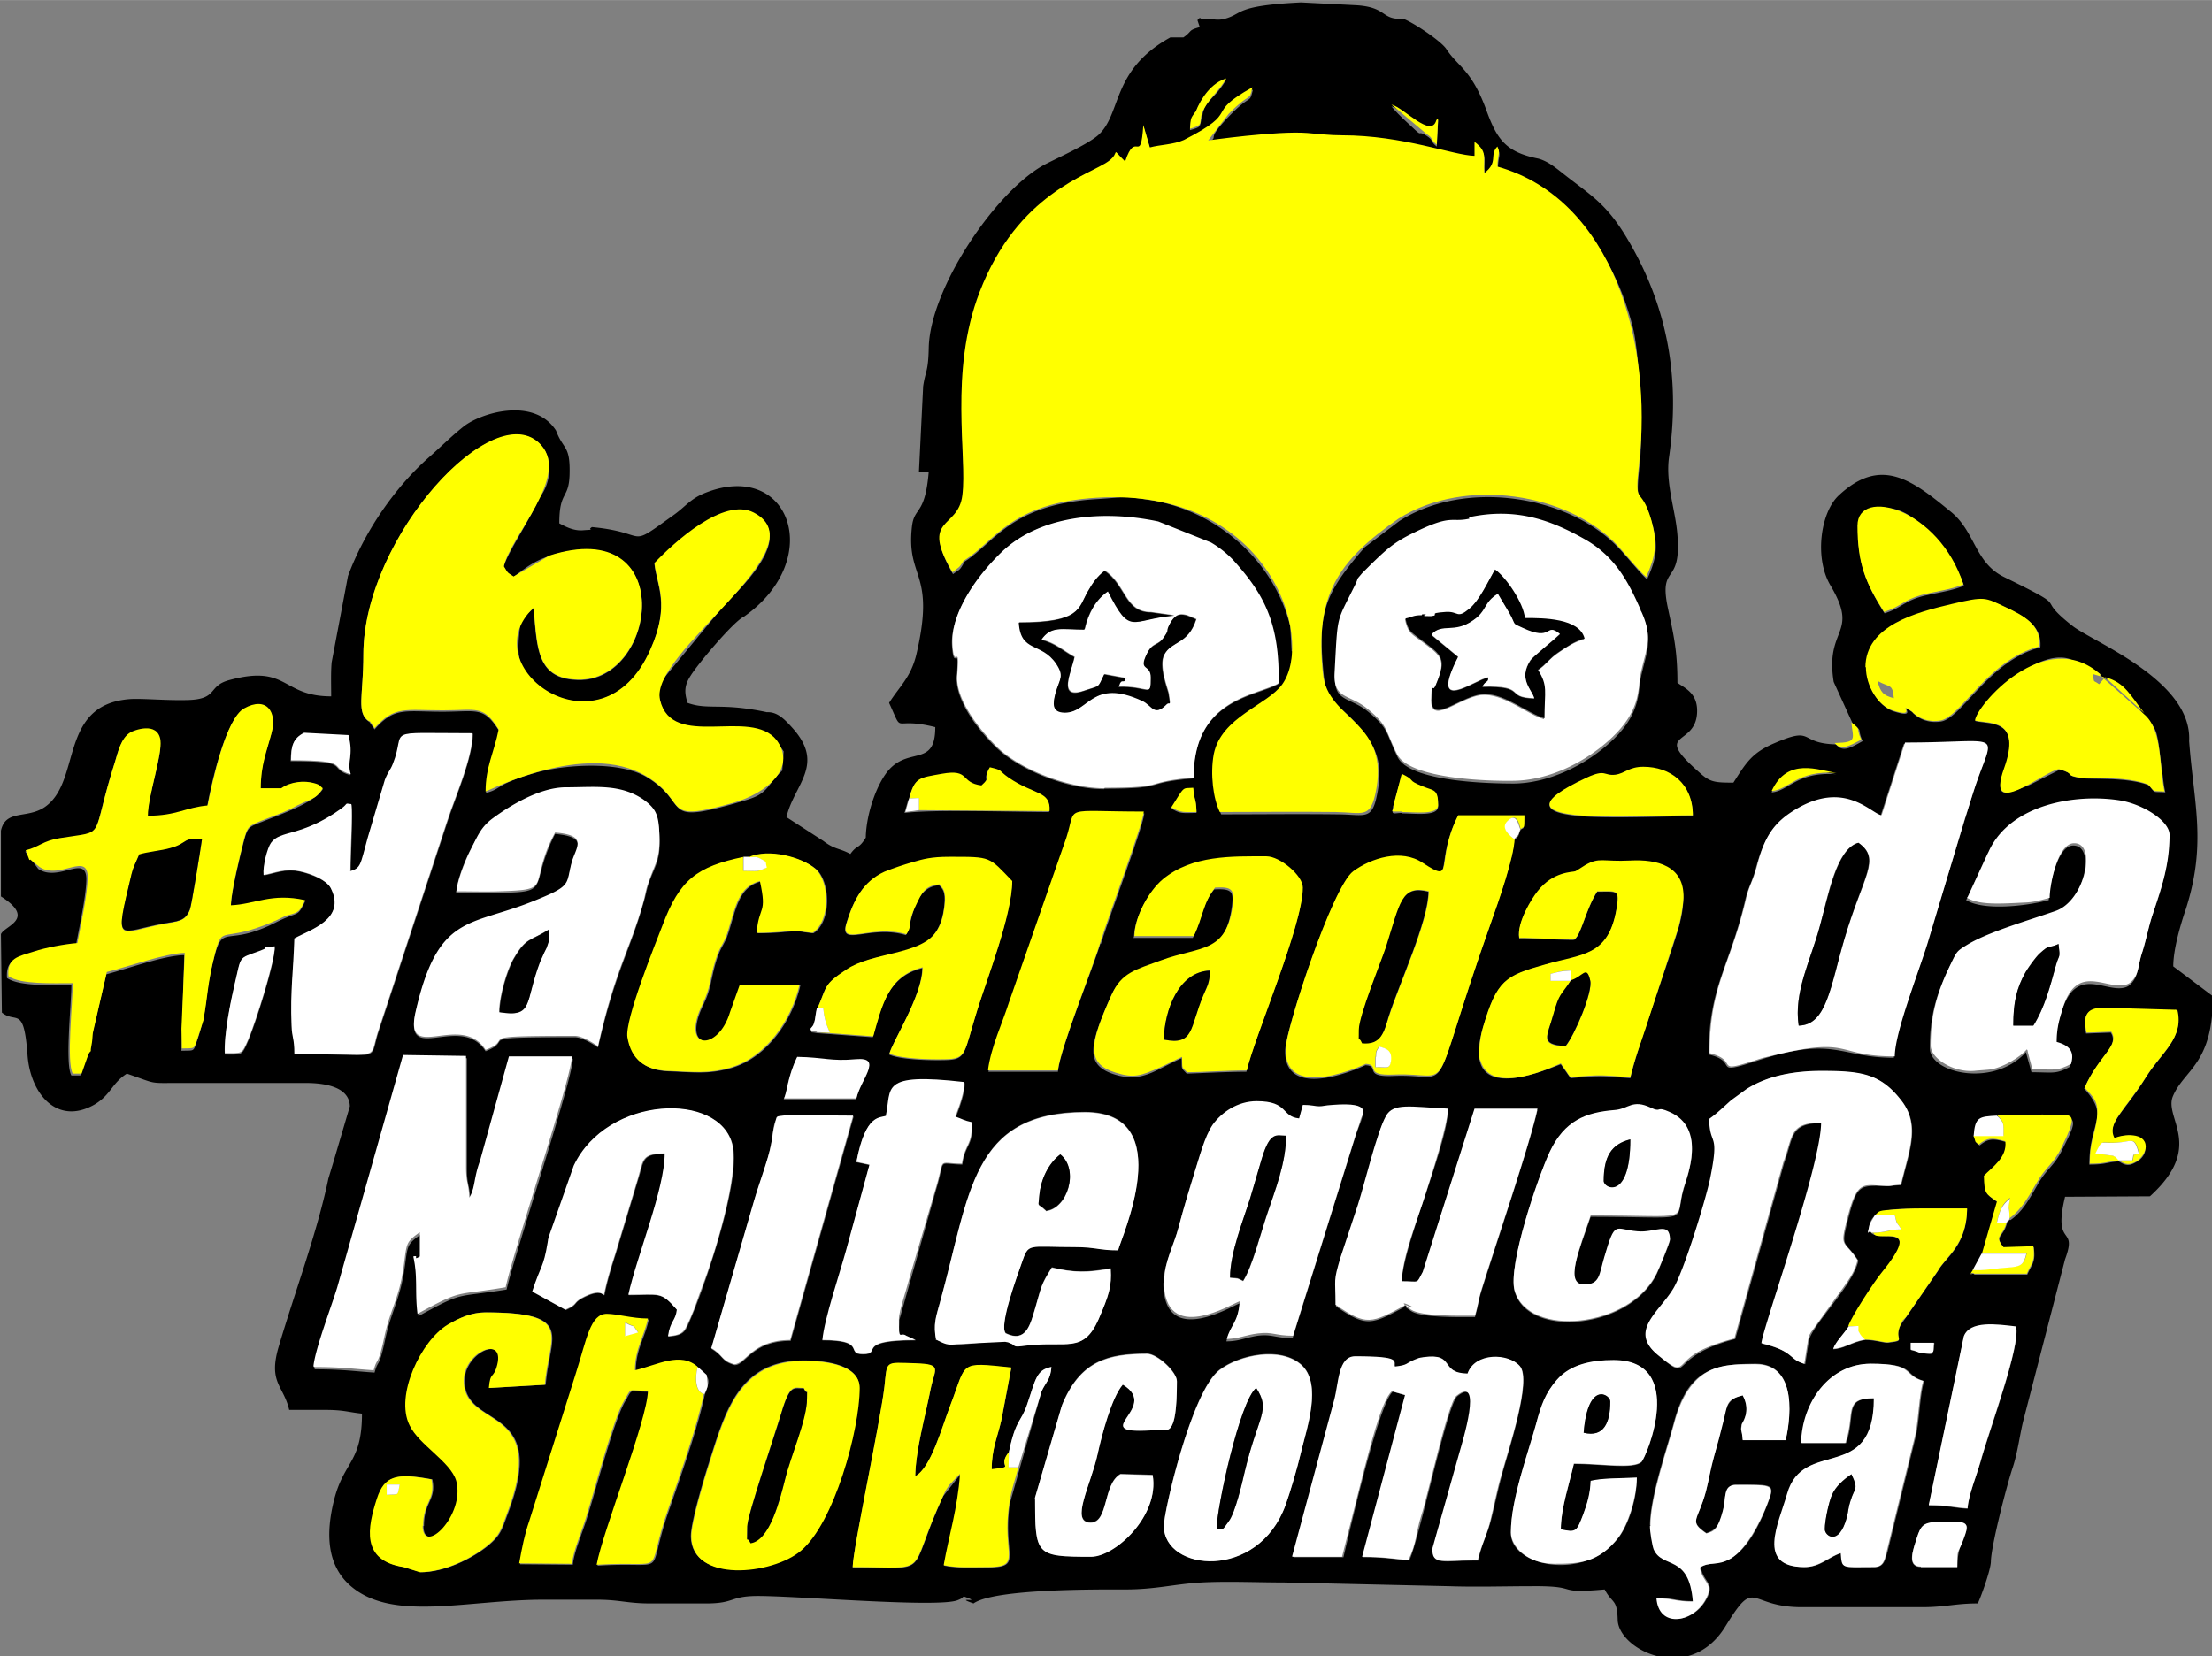 <svg xmlns="http://www.w3.org/2000/svg" xml:space="preserve" width="95.717" height="71.683" style="shape-rendering:geometricPrecision;text-rendering:geometricPrecision;image-rendering:optimizeQuality;fill-rule:evenodd;clip-rule:evenodd" viewBox="0 0 47.42 35.51"><rect x="0" y="0" width="47.42" height="35.51" fill="#808080" stroke="none"/><defs><style>.fil0{fill:#000}.fil2{fill:#ff0}.fil1{fill:#fff}</style></defs><g id="Camada_x0020_1"><g id="_2483308616272"><path class="fil0" d="M41.18 33.6c-.32 0-.16-.39-.09-.61.09-.28.14-.35.52-.35 1 0 .35.11.35.96h-.78zm-8.79-.74c0-.71.37-1.7.54-2.32.26-.97.65-1.37 1.66-1.37 1.58 0 .69 2.09.6 2.18-.17.16-.86.04-1.45.04-.09.4-.28.96-.28 1.41.32.07.33.06.48-.32.09-.24.16-.46.16-.72.25-.06.6-.06.99-.07 0 .47-.19 1.03-.4 1.29-.73.94-2.3.6-2.3-.1zm-17.58.07c0-.32.31-1.33.41-1.64.32-1.01.62-2.09 1.93-2.12.41-.01 1.27.04 1.27.58 0 .9-.55 2.9-1.26 3.49-.62.51-2.35.7-2.35-.31zm10.14-.22c0-.3.59-2.88 1.19-3.34.43-.33 1.32-.51 1.76-.11.45.41.12 1.35-.01 1.87-.08.35-.22.82-.33 1.13-.59 1.64-2.61 1.43-2.61.45zm10.42 0c0-.62.36-1.64.51-2.2.29-1.11.82-1.27 1.76-1.27 1.05 0 .64 1.63.64 1.63h-.92c-.02-.26-.06-.17-.02-.34 0-.02.21-.27.02-.62-.44.11-.35.38-.61 1.29-.09.29-.11.5-.18.77-.17.64-.38.63.01.9.57-.16.21-1.04.64-1.04.84 0 .84-.02.66.45-.59 1.5-1.12 1.13-1.42 1.32.06.35.33.33.11.71-.28.49-.99.59-1.04-.05.36 0 .39.07.78.07-.1-1.25-.92-.46-.92-1.63zm3.26-1.77c.01-.88.6-1.7 1.49-1.7.98 0 .67.24 1.13.37-.09.29-.1.8-.17 1.15l-.62 2.53c-.05.14-.06.31-.27.31-.71 0-.68.06-.71-.3-.26.07-.44.3-.78.3-1.05 0-.55-.93-.37-1.57.34-1.21 1.86-.21 1.86-2.05-.67 0-.4.32-.61.96h-.94zm-15.87-.8c.39-.97.99-1.12 1.83-1.12.22 0 .64.39.64.59 0 1.28-.22 1.03-.42 1.04-1.64.14.11-.46-.74-.97-.24.27-.45 1.08-.54 1.49-.14.65-.6 1.47-.15 1.47.39 0 .26-.82.64-1.04l.69.02c.15.87-.8 1.75-1.32 1.75-1.19 0-1.2-.03-1.2-1.26l.58-1.99zm-1.13.99c.15-.71.26-.63.39-1.02.18-.52.19-.74.52-.8-.02.27-.12.32-.21.52l-.68 2.4c-.17 1.13.33 1.39-.52 1.38-.29 0-.61.02-.89-.04.12-.63.31-1.22.35-1.96l-.37.47c-.81 1.76-.19 1.53-1.94 1.53 0-.37.59-3.11.68-3.87.07-.57 0-.52.67-.5.58.02.41.11.32.55-.12.6-.32 1.31-.33 1.87.33-.18.56-1.02.76-1.54.35-.91.16-.91 1.3-.79l-.21 1.11c-.09.38-.21.62-.21 1.07.55-.06.09-.03.37-.37zm6.98-1.1c.1-.36.08-.94.45-.94 1.03 0 .81.12.85.22.36-.03.3-.15.61-.2.7-.11.33.33.95.35.16-.46.88-.44 1.12-.16.25.3-.25 1.8-.39 2.32-.09.33-.15.63-.23.95-.09.35-.21.54-.28.89-1.33 0-1.11.38-.38-2.32.05-.18.52-1.68-.07-1.2-.22.18-.82 3.1-1.03 3.52-.34-.03-.54-.07-.99-.07l.92-3.47-.28-.08c-.3.23-.93 3.01-1.06 3.55h-1.06l.9-3.35zm12.36-1.08v-.15h.5c-.05.3.01.27-.5.15zM9.08 32.72c0 .66.92-.22.72-.96-.11-.42-.79-.78-1-1.19-.37-.76.43-2.43 1.62-2.43 1.93 0 1.36.51 1.28 1.55l-1.2.07c.03-.37.1-.18.18-.5.17-.68-.83-.22-.71.47.15.9 1.79.44.92 2.72-.13.35-.15.46-.41.68-.34.28-.93.58-1.46.58l-.35-.11c-.92-.14-.77-.85-.57-1.47.16-.49.41-.55 1.17-.41.09.45-.18.47-.18 1zm33.37-1.35c-.08.28-.25.69-.27.98-.31-.02-.44-.07-.83-.07l.75-3.61c.13-.35.7-.26 1.12-.21.1.41-.59 2.25-.77 2.92zm-27.48-2.05c.26.24.26.25.14.58-.14.68-.49 1.68-.76 2.46-.54 1.53.08 1.11-1.54 1.21.13-.73 1.09-3.12 1.1-3.73-.45 0-.33-.09-.51.21-.23.39-.61 1.84-.81 2.48-.1.33-.28.73-.31 1.02l-1.13-.01c.2-1.05.87-2.98 1.21-4.06.58-1.82.34-1.19 1.55-1.19-.09.41-.28.65-.28 1.11.48-.12.97-.41 1.35-.07zm25.02-.59c-.3.05-.45.19-.69.2.05-.15.22-.31.33-.48.06-.21.58-.98.73-1.17.87-1.07-.05-.65-.24-.84-.07-.1-.11.15-.04-.18.08-.38.63-.34 1.1-.34h.99c-.01.8-.46 1.03-.63 1.34l-.8 1.16c-.15.33.15.32-.26.37-.1.01-.27-.06-.51-.06zm-19.92 0c-.07-.35 0-.51.08-.81.65-2.33.66-4.08 3.11-4.08 2.02 0 .76 2.72.71 2.96-.4 0-.49-.07-.92-.07-1.05 0-1-.1-1.15.35-.09.26-.49 1.34-.34 1.5.44.22.53-.19.63-.53.14-.48.12-.5.36-.88.47.12.76.11 1.26.02.02.38-.04.58-.26 1.09-.32.75-.68.46-1.53.56-.41.05-.26-.07-.47-.08-.65-.02-1.02.19-1.48-.04zm15.73-2.14c0 .06-.25.66-.29.74-.58 1.17-2.75 1.38-3.04.36-.15-.54.49-2.43.75-2.97.32-.68.78-.86 1.39-.9.43-.03.24-.25.85-.01.15.05.06-.06.33.06.81.34.36 1.4.3 1.64-.21.74.28.58-1.99.58-.25.74-.57 1.48-.14 1.48.35 0 .33-.21.43-.58.24-.82.22-.6.71-.56.38.03.7-.23.7.18zM11.42 27.7c.18-.56.24-.5.33-1.05l.56-1.65c.71-1.51 3.13-1.59 3.4-.44.17.75-.56 2.91-.9 3.71-.12.28-.13.36-.48.39.05-.34.16-.32.19-.57-.35-.4-.35-.32-1.04-.32.18-.82.78-2.28.78-3.03-.5 0-.45.14-.57.52l-.49 1.63c-.49 1.51.07.53-.72.95-.2.11-.08.13-.35.25l-.71-.39zm31.67-1.55-.06.06c-.08.34-.29.27-.07.55l.64-.02c.04.34-.03.34-.14.59h-1.13c-.06-.07-.15.1-.02-.09.29-.48.35-.86.52-1.46-.24-.17-.27-.16-.28-.55.18-.18.51-.39.46-.74-.29-.09-.4-.07-.57.07-.11-.09-.05-.03-.11-.18.02-.41.11-.42.5-.44 1.83-.05 1.79-.12 1.38.71-.17.35-.34.41-.54.77-.16.28-.31.56-.57.74zm-6.44-2.14c.7-.49.89-1.04 2.41-1.04.86 0 1.27.06 1.72.65.4.53.14 1.09-.02 1.79-.86.07-.91-.18-1.14.73-.17.65-.07.44.22.89-.12.54-.98 1.36-1.06 1.71l-.08.51c-.34-.1-.21-.27-.92-.44.03-.34 1.28-3.83 1.28-4.73-.7 0-.61.32-.81.85l-1.05 3.78c-1.51.39-.89.98-1.64.36-.63-.52.03-.91.33-1.42.23-.38.7-1.91.79-2.36.21-1.03-.01-.67-.02-1.28zm-20.49 1.77c.08-.28.16-.49.25-.78.42-1.31-.34-1.07 1.89-1.06l-1.35 4.81c-.83 0-.96.52-1.2.52-.29-.08-.23-.19-.5-.35l.91-3.14zm12.48 2.23c0-.6-.04-.48.1-1l.38-1.15c.74-2.29.23-2.15 1.92-2.06 0 .74-.98 2.94-.99 3.7.39 0 .3.08.45-.2l1.11-3.5h1.35c-.18.79-.92 2.97-1.21 3.91-.05.16-.07.33-.13.53-.31 0-1.15.02-1.37-.13-.49-.33.38.1-.12-.1-.73.4-.84.45-1.49 0zm-3.69-.52c0-.4.21-.76.31-1.15.12-.46.52-1.89.74-2.19.19-.26.53-.5.94-.5.7 0 .52.33.91.37l.08-.29.64.01c.9-.07.64.13.48.65l-1.34 4.3c-.38 0-.44-.09-.75-.05-.26.04-.4.12-.67.12.08-.32.25-.35.28-.81-.15.04-1.63.97-1.63-.44zM19 23.94c.13-.58-.16-.92 1.68-.72.01.22-.12.55-.19.74.18.06.18.08.35.12.02.51-.14.43-.21.89-.56-.01-.35-.16-.56.53l-.79 2.8c0 .43-.09.25.35.44-1.32 0-.7.3-1.13.3-.39 0 .1-.3-.87-.3l1.01-3.76-.28-.06c.2-1.05.5-.93.64-.99zm-12.26 5.4c.03-.38.39-1.29.51-1.69l1.41-4.98 1.35.02v2.37c0 .37.06.33.07.67l.85-3.03h1.35c0 .44-1.23 4.13-1.42 4.95-1.13.18-.9.03-1.89.57-.06-.48 0-.79-.09-1.23.14-.04-.03.1.14 0v-.52c-.3.21-.28.24-.34.68-.1.72-.29.95-.42 1.56-.14.66-.15.42-.23.72-.46-.03-.67-.07-1.28-.07zm10.06-5.77c.08-.18.07-.43.28-.89.58.01.72.1 1.26.05.59-.05.11.42.01.84h-1.56zm28.63 1.33c-.27.02-.28.07-.64.07 0-.95.45-1.01-.11-1.63.32-.72.76-.9.57-1.2l-.53.02c-.15-.66.32-.53.85-.52l1.05.03c.01-.02.03 0 .05.01.14.6-.34.89-.68 1.44-.44.71-.84.98-.67 1.3.61-.27.89.27.47.5-.14.08-.22.08-.37-.02zM4.82 22.61c-.03-.4.13-1.14.21-1.48.15-.63.05-.54.58-.73.2-.07-.1-.05.28-.08 0 .34-.42 1.65-.57 2-.14.32-.12.29-.5.29zm27.75-2.48c-.06-.33.27-.85.39-1 .33-.43.76-.41.81-.43l.21-.13c.31-.17.38-.06.97-.1 1.08-.06 1.3.5 1.03 1.44-.22.75-.9 2.6-1.03 3.21-.46-.04-.67-.07-1.28 0l-.21-.3c-.39.14-2.17.93-1.67-.78.3-1.02.48-1.11 1.33-1.35.78-.22 1.35-.17 1.53-1.17.08-.45.03-.4-.41-.4-.25.39-.34.92-.49 1.03-.02.02-.97-.04-1.18-.03zm-8.26-.04c.01-.42.31-.96.61-1.21.63-.52 1.48-.49 2.22-.49.29 0 .78.41.78.67 0 .8-1.05 3.21-1.2 3.92-.43 0-.96.03-1.28.04-.13-.14-.1-.07-.11-.33-.57.25-.84.53-1.43.35-.64-.2-.56-.6-.09-1.67.22-.48.52-.55 1.06-.74.83-.3 1.41-.14 1.54-1.21.04-.31-.01-.37-.38-.35-.26.31-.26.64-.46 1.04h-1.28zm-6.8 2.06c-.16-.03-.08.01-.14-.06.15-.21.09-.28.14-.44.22-.49.12-.51.62-.84.84-.56 1.96-.12 2.11-1.37.04-.35-.05-.39-.11-.46-.59.05-.57.87-.71 1.07-.76-.23-1.43.27-1.28-.24.28-.93.64-1.08 1.43-1.31.21-.06.39-.11.77-.11.91 0 .83-.01 1.35.52 0 .72-.55 2.12-.75 2.77-.28.92-.22 1.04-.67 1.05-.35.01-.99-.01-1.21-.12.05-.24.71-1.25.71-1.85-.74.18-.88.82-1.06 1.48l-1.21-.09zm-1.56-3.76h.11c.44-.2 1.15.01 1.43.24.32.27.34 1.13-.05 1.38-.33-.03-.24-.06-.58-.03-.2.02-.41.03-.62.03.05-.6.23-.38.07-1.11-.45.12-.52.53-.68 1.06-.09.3-.17.31-.27.63-.13.42-.1.58-.28.95-.49 1 .34 1.02.59.17l.21-.59h1.28c-.17.76-.72 1.56-1.48 1.78-.5.14-.79.09-1.35.07-.48-.02-.78-.24-.86-.72-.06-.37.59-1.98.76-2.42.36-.95.72-1.24 1.74-1.45zm26.68-.11c.48-.98 1.83-1.22 2.79-1.06.5.08 1.07.43 1.07.74 0 .68-.18 1.17-.36 1.7-.08.24-.13.52-.22.8-.1.31-.06.51-.28.68-.41.24-1.11-.53-1.44.57-.06.2-.12.38-.12.69.33.09.36.24.31.47-.31.17-.37.12-.83.12l-.12-.43c-.68.76-2.06.46-2.06-.09 0-.64.12-1.11.41-1.71.15-.32.12-.3.4-.47.45-.27 1.3-.51 1.87-.71.63-.22.9-1.48.38-1.45-.34.02-.5.9-.51 1.17-.5.13-1.39.23-1.77 0l.46-1zm-32.85.85c.04-.45.44-1.31.78-1.56.3-.22.97-.66 1.56-.66.74 0 1.93-.11 2.01.9.05.63-.07.7-.22 1.12-.05.15-.06.25-.11.41-.29 1.05-.6 1.45-.98 3.12-.09-.06-.33-.22-.5-.22-2.29 0-1.24.04-1.91.3-.53-.83-1.76.32-1.5-.82.48-2.1 1.15-1.82 2.5-2.36.85-.34.72-.36.84-.82.09-.33.4-.59-.35-.66-.69 1.37.22 1.26-2.13 1.26zm22.68-1.12c-.01.39-.36 1.36-.5 1.78-1.41 3.97-.72 3.22-2.09 3.28-.66.03-.28-.22-.6-.23 0 0-1.73.83-1.72-.31 0-.42 1.01-3.49 1.45-3.82.38-.28 1.03-.49 1.49-.18.71.47.25-.01.76-1.02h1.42c0 .36-.02.2-.08.3-.06.16-.01.08-.13.21zm-8.87 2.22c-.15.5-.88 2.3-.91 2.75h-1.49c.09-.6 1.42-4.21 1.68-4.98.22-.71-.13-.56 1.66-.56-.01.25-.76 2.24-.93 2.8zm12.7-2.73c-1.29 0-4.58.25-2.27-.81.41-.19.36-.02.61-.06.21-.03.29-.17.6-.17.58 0 1.06.36 1.06 1.04zm-6.24-.07c-.27 0-.26.16 0-.81.34.16.08.12.45.27.24.1.33.05.33.4 0 .22-.49.15-.78.15zm-4.8-.32c.2-.23.04-.17.33-.2.02.29.06.19.07.52-.27 0-.35.03-.54-.1l.14-.22zm-5.77.04c.12-.47.21-.46.7-.54.62-.11.38.19.85.25.23-.21.01-.08.18-.39.3.07.16.06.4.22.55.38.91.28.88.72-.75 0-2.45-.06-3.1.02l.08-.28zm18.5-.16c.34-.75 1.01-.44 1.39-.39-.85-.06-1.02.36-1.39.39zm-31.75-.67c.01-.3.04-.47.28-.59l.95.05c.12.45-.04.55.05.84-.52-.15.07-.3-1.28-.3zm34.59-.37c2.08 0 1.94-.27 1.55.81l-1.03 3.37c-.17.6-.74 2.02-.74 2.55-1.16 0-1.27-.48-2.92.06-1.03.34-.37.03-1.05-.13 0-1.45.43-1.84.77-3.26.08-.36.15-.39.25-.77.17-.61.37-.92.83-1.2 1.04-.61 1.59.07 1.83.13l.5-1.55zM7.51 18.69c.24-.07.22-.13.38-.71l.37-1.25c.07-.18.11-.21.17-.34.31-.77-.28-.66 1.71-.66-.01.54-.37 1.35-.54 1.87l-1.5 4.57c-.18.61.11.43-1.78.43 0-.33-.04-.32-.06-.6-.03-.76.04-1.17.06-1.87.33-.19 1.11-.41.78-1.08-.08-.17-.41-.3-.66-.36-.32-.07-.51.03-.78.08-.02-.2.08-.58.16-.69.2-.28.65-.12 1.5-.73.18-.13.06-.12.22-.1.03.24-.02.99-.02 1.43zm-1.48-1.77c.23-.16.62-.21.89 0-.19.3-.91.54-1.3.7-.28.11-.31.11-.39.41-.08.31-.28 1.12-.28 1.41.51-.02.88-.28 1.59-.11-.18.36-.12.19-.63.45-1.05.53-1.12.02-1.31.71-.24.91-.12 1.08-.38 1.84-.08.23-.05.19-.33.2l.06-2.05c-.41 0-1.21.29-1.67.41l-.31 1.31c-.14.75.07-.05-.25.86h-.19c-.14-.25 0-1.53 0-1.94-.45 0-1.12.03-1.38-.15-.03-.4.21-.42.55-.53.25-.08.67-.16.93-.18.06-.34.21-1.01.22-1.38.02-.6-.59.05-1.03-.25l-.28-.37c.28-.07.35-.2.73-.26 1.04-.18.64.08 1.19-1.65.06-.19.12-.5.33-.62.05-.03.57-.25.64.17.05.31-.27 1.2-.27 1.62.61 0 .8-.18 1.28-.22.09-.5.39-1.86.78-2.08.48-.27.71.07.59.53-.11.38-.23.68-.23 1.18h.44zm39.01-2.43c.34.22.35.03.74.59.48.7.43.27.57 1.47.03.14.02.22.07.44-.3-.02-.2.03-.35-.15-.47-.19-1.3-.12-1.48-.16-.34-.06-.06-.07-.43-.18l-.65.33c-.5.19-.78.35-.54-.34.38-1.08-.31-.95-.62-1.03.01-.23 1.21-1.55 1.99-1.34.08.02.65.3.71.35zm-5.03-.16c0-.9 1.08-1.18 1.85-1.36.72-.17.71-.14 1.14.06.41.19.78.39.74.85-1.1.28-1.68 1.52-2.13 1.59-.4.06-.61-.19-.61-.2-.34-.22.17.17-.41-.02-.3-.1-.57-.51-.57-.93zm-8.52-3.18c1.02-.23 1.78.06 2.5.48.66.38.93.94 1.21 1.55.25.54.1.78-.02 1.33-.07.29.02.76-.61 1.36-.56.53-1.36.92-2.11.93-.49 0-2.24-.03-2.5-.57-.26-.53-.18-.6-.63-.97-.41-.33-.74-.2-.71-.78.07-1.27.03-1.05.43-1.86l.34-.46c.33-.33.5-.48.91-.68.85-.43.8-.22 1.21-.31zm10.61 1.41c-.29.12-.61.15-.91.23-.38.11-.44.25-.79.36-.38-.61-.57-1.03-.57-1.85 0-.37.36-.44.71-.4.6.07 1.37 1.06 1.56 1.65zm-18.43 4.36c-.8 0-1.8-.41-2.29-.87-.34-.32-.91-1-.87-1.55.06-.76-.06-.07-.1-.63-.06-.72.59-1.57 1.08-2.04.81-.77 2.14-.88 3.33-.63l1.13.45c.15.09.33.21.48.38.63.69 1 1.32.97 2.64-.48.27-1.82.32-1.82 2.02-1.14.1-.52.22-1.91.22zm-12.1-6.27c-.18.45-.71 1.23-.77 1.5.1.16.06.12.21.22.27-.21.46-.35.77-.45 2.76-.88 2.32 2.71.61 2.66-.88-.02-.88-.67-.95-1.54-.23.22-.27.14-.31.56-.04.45-.01.63.2.89.58.71 1.96.94 2.61-.54.43-.98.14-1.38.09-1.86.41-.42 1.48-1.42 2.13-1.08 1 .52-.49 1.78-.69 2.03l-1.18 1.43c-.12.15-.2.31-.14.56.26 1.09 1.94.15 2.5.86l.15.22-.03.41-.18.18c-.24.37-.37.39-.85.53-1.61.46-.93 0-1.88-.57-.57-.34-1.73-.28-2.42-.08-.82.24-.69.34-1.02.42 0-.53.19-.83.28-1.33-.34-.53-.47-.41-1.21-.41-.81 0-1.03-.11-1.46.38l-.11-.16c-.29-.19-.13-.55-.13-1.44 0-2.52 2.82-5.59 3.81-4.49.31.35.16.89-.03 1.11zM30.8 3.14c-.16-.13-.05-.12-.22-.23-.21-.13-.07.04-.28-.16-.17-.16-.33-.3-.47-.47.27.07.85.73.96.34.01-.02.02-.03.04-.04l-.03.57zm-3.11 10.82-.03-.53c-.34-1.38-1.51-2.42-2.89-2.69-.76-.12-.57-.08-1.25-.04-1.85.11-2.19.93-2.84 1.34-.12.21-.09.15-.25.27-.11-.19-.35-.63-.26-.88.12-.34.4-.23.47-.77.11-.83-.29-2.65.37-4.36a4.937 4.937 0 0 1 2.22-2.55c.25-.13.33-.1.55-.26.26-.19.02-.31.35.01.21-.62.23-.03.37-.5.03-.09.02-.18.02-.27l.14.48c.52-.15.45.05 1.29-.47.32-.22.11-.38.91-.82-.08.33-.03.07-.51.57-.54.56-.19.39-.44.57 0 0 1.47-.21 2.12-.16.27.02.48.05.75.05 1.31.01 2.39.43 2.84.44v-.3c.29.22.18.32.21.67.32-.24.11-.38.28-.57.07.15.01.14 0 .43l1.08.51c.93.74 1.52 1.71 1.82 2.91.12.48.23 2.12.14 2.93-.11 1.02.03.43.26 1.23.15.51.1.78-.1 1.22-.11-.08-.47-.53-.62-.68-1.05-1.11-3.26-1.48-4.69-.57l-.74.56c-.88 1.01-1.02 1.41-.88 2.76.08.75.39.51.99 1.41.23.35.24.74.14 1.19-.11.51-.28.37-.85.37-.83-.01-1.65 0-2.48 0-.13-.28-.21-.81-.13-1.24.05-.28.35-.62.52-.79.28-.28.62-.24.95-.71.2-.29.11-.41.21-.74zm-1.91-11.5c-.08.26.01.25-.27.33.02-.25.02-.21.12-.37.11-.3.35-.62.66-.72-.24.42-.45.44-.51.75zM25.72.38l-.05.05.05.15c-.26.07-.15.08-.35.22h-.28c-1.27.7-1.04 1.63-1.54 2.09-.22.2-.87.49-1.16.64-1.05.57-2.45 2.65-2.48 3.92-.01.53-.07.49-.12.83l-.09 1.83h.21c-.08.96-.31.74-.36 1.18-.13 1.14.52.95.09 2.76-.12.48-.36.67-.58 1.02.33.72.03.28.99.52 0 .85-.54.43-.98.9-.26.28-.5.94-.51 1.47-.16.26-.18.14-.33.35-.24-.13-.33-.09-.58-.28l-.79-.51c.16-.7.84-1.12.13-1.91-.18-.2-.33-.35-.55-.34-.98-.21-1.26-.04-1.7-.2-.08-.25-.06-.39.07-.59.17-.27.93-1.17 1.14-1.26 1.75-1.23.98-3.38-.84-2.65-.32.13-.41.29-.68.48-1.03.74-.47.37-1.74.25-.14.09.17.04-.21.07-.19.01-.36-.08-.49-.15 0-.7.2-.51.22-1.03.02-.66-.13-.53-.29-.96-.47-.73-1.62-.38-1.99-.08-.25.2-.47.42-.73.65-.73.64-1.39 1.6-1.74 2.55l-.35 1.85c-.02.22-.01.5-.01.73-1.07 0-.92-.69-2.18-.35-.49.13-.22.42-.93.43-.46.01-.96-.04-1.22-.02-1.53.13-1.01 1.78-1.82 2.32-.38.25-.83.04-.93.5v1.41c.77.49.07.63 0 .81l.02 1.68c.31.25.47-.17.55.91.06.84.64 1.52 1.44 1.06.35-.21.37-.46.69-.66.67.23.45.2 1.13.2h2.7c.3 0 .94.04.95.5l-.36 1.22-.1.33c-.24 1.16-.72 2.43-1.07 3.62-.22.76.11.82.23 1.34h.78c.39 0 .49.05.78.08 0 1.04-.38 1.02-.59 1.82-.2.77-.15 1.43.33 1.86.9.8 2.5.31 4.16.31h1.14c.48 0 .65.08 1.13.08h1.21c.61 0 .5-.15 1.06-.16.81-.01 3.92.26 4.33.09.1-.04.08-.04.13-.08.46.16-.25-.01.21.15.45-.32 2.7-.3 3.26-.3.65 0 1.07-.12 1.63-.15.56-.03 1.21 0 1.77 0l3.54.08c.58.02 1.2 0 1.77 0 1.09-.01.44.17 1.56.07.17.32.27.19.28.67.05.65 1.55 1.36 2.31.12.67-1.09.46-.4 1.66-.41h2.55c.51 0 .71-.08 1.2-.08.07-.15.27-.7.28-.89 0-.33.35-1.68.47-2.03.11-.34.15-.71.23-1.02l.89-3.44c.28-.75-.27-.22 0-1.34l1.82-.01c1.18-1.07.3-1.67.49-2.14.24-.58.86-.68.86-2.15l-.85-.64c0-.37.16-.91.27-1.23.45-1.41.17-2.26.07-3.6.07-1.3-2.05-2.12-2.5-2.47-.89-.7.08-.29-1.47-1.05-.63-.31-.61-.97-1.14-1.4-.82-.67-1.49-1.2-2.4-.35-.39.36-.53 1.34-.18 1.93.63 1.06-.12.89.07 2.07l.41.9c.23.18.08.08.21.37-.25.14-.43.25-.57.07-.82-.02-.45-.4-1.31-.03-.5.21-.62.43-.89.85-.4 0-.5-.01-.72-.21-1.04-.91-.11-.55-.06-1.27.03-.43-.25-.54-.42-.66 0-.72-.09-1.06-.21-1.63-.19-.93.3-.44.21-1.54-.04-.53-.26-1.11-.18-1.67.24-1.66-.02-3.17-.84-4.59-.47-.82-.79-.99-1.38-1.45-.18-.14-.36-.3-.58-.36-.7-.14-.89-.41-1.12-1.05-.32-.87-.61-.92-.86-1.31-.13-.18-.72-.57-.92-.64-.48.03-.33-.25-1.01-.29L27.89.05c-1.43.07-1.23.24-1.63.35-.19.05-.26-.01-.51 0z"/><path class="fil1" d="M23.25 13.49c-.48 0-.71-.08-.92.22.3.07.47.24.71.37-.07.32-.37.91.19.73.38-.13.3-.05.45-.36l.49.09c-.01-.01-.04-.01-.04.01-.03.12-.08-.05-.14.17.65-.02.69.25.69-.2 0-.31-.28-.12-.08-.52.12-.25.23-.15.37-.36.12-.18.02-.08.11-.26.11-.21.21-.23.34-.2.01 0 .03.01.04.01l.19.08c-.17.54-.52.46-.68.75-.14.24.08.77.09.85.04.32.03.14-.05.23-.26.26-.31.02-.51-.08-1.08-.5-1.14.25-1.66.25-.29 0-.27-.2-.2-.43.08-.3.19-.35.01-.62-.32-.47-.76-.23-.8-.88 1.34 0 1.27-.31 1.48-.67.1-.17.21-.33.36-.44.46.32.43.89.99.89l.5.07c-.94.08-.92.46-1.42-.52-.25.17-.42.46-.5.81zm.43 3.4c1.39 0 .78-.12 1.91-.22 0-1.7 1.34-1.75 1.82-2.02.03-1.32-.34-1.94-.97-2.64a2.21 2.21 0 0 0-.48-.38l-1.13-.45c-1.18-.25-2.51-.13-3.33.63-.5.47-1.14 1.31-1.08 2.04.04.55.16-.14.1.63-.04.54.53 1.22.87 1.55.48.46 1.49.87 2.29.87zM30.62 13.23h.05c.23-.03-.12-.06.31-.09.3-.02.23.16.51-.07.22-.18.41-.6.55-.84.23.16.61.7.64 1.04.38 0 1.16.01 1.28.44-.21.05-.4.18-.57.3-.19.13-.24.24-.43.37.22.34.14.44.14 1.04-.35-.1-.83-.52-1.28-.52-.49 0-1.16.7-1.14.09.02-.44.01-.08.09-.28.25-.59.13-.64-.31-.97-.2-.15-.28-.17-.34-.46.16-.04.16-.07.35-.07.22 0-.13.04.14.04zm.88-2.11c-.41.09-.36-.11-1.21.31-.41.2-.57.35-.91.68l-.18.18c-.16.19-.05.05-.16.27-.4.81-.36.59-.43 1.86-.03.58.31.45.71.78.45.37.37.45.63.97.27.54 2.01.58 2.5.57.76-.01 1.55-.4 2.11-.93.63-.6.55-1.06.61-1.36.12-.55.27-.78.02-1.33-.01-.02-.02-.03-.02-.05-.26-.59-.54-1.13-1.18-1.5-.72-.41-1.48-.7-2.5-.48zM38.56 21.99c-.11-.72.26-1.41.45-2.12.18-.67.35-1.67.83-1.8.5.35.11.69-.3 2.06-.3 1.02-.38 1.85-.98 1.86zm1.77-4.51c-.24-.06-.79-.75-1.83-.13-.47.28-.67.58-.83 1.2-.1.38-.17.41-.25.77-.34 1.42-.77 1.82-.77 3.26.68.17.02.47 1.05.13.1-.03.1-.03.23-.06 1.81-.45 1.37 0 2.69 0 0-.54.57-1.95.74-2.55l.76-2.54c.08-.24.18-.58.27-.83.38-1.08.52-.81-1.55-.81l-.5 1.55zM6.73 29.31c.61 0 .82.04 1.28.07.08-.3.09-.06.23-.72.13-.61.33-.83.42-1.56.06-.44.04-.47.34-.68v.52c-.17.1 0-.04-.14 0 .1.44.03.75.09 1.23.99-.54.77-.38 1.89-.57.18-.83 1.42-4.51 1.42-4.95h-1.35l-.62 2.24c-.14.38-.1.58-.23.79-.01-.33-.07-.29-.07-.67v-2.37l-1.35-.02-1.41 4.98c-.12.4-.47 1.31-.51 1.69zM36.64 23.99c.01.61.23.25.02 1.28-.09.44-.56 1.98-.79 2.36-.31.51-.96.91-.33 1.42.62.51.35.18.95-.11.16-.08.47-.19.69-.24l1.05-3.78c.21-.54.11-.85.81-.85 0 .91-1.25 4.39-1.28 4.73.71.17.58.35.92.44l.08-.51c.05-.17.02-.08.06-.16l.7-.97c.13-.19.24-.33.3-.58-.29-.45-.39-.24-.22-.89.22-.88.36-.71.87-.7.09 0 .1-.02.28-.03.16-.7.42-1.26.02-1.79-.45-.59-.86-.65-1.72-.65-.6 0-1.17.11-1.61.39l-.33.24c-.19.17-.3.28-.47.4zM10.7 21.7c0-.34.17-.92.31-1.15.27-.46.34-.36.75-.62 0 .24.02.19-.05.39l-.05.1-.09.2c-.33.89-.12 1.21-.88 1.08zm-.92-2.59c.3 0 .62.01.92 0 .98-.03.76-.07.96-.7.08-.25.14-.37.24-.56.74.06.43.33.35.66-.12.47.01.48-.84.82-1.35.54-2.02.26-2.5 2.36-.26 1.14.97-.01 1.5.82.67-.25-.38-.3 1.91-.3.17 0 .4.16.5.22.37-1.67.69-2.07.98-3.12.04-.16.05-.26.11-.41.14-.42.26-.49.22-1.12-.02-.33-.09-.46-.34-.64-.5-.34-1.04-.26-1.66-.26-.59 0-1.26.44-1.56.66-.26.19-.33.38-.48.68-.1.19-.28.64-.3.87zM43.16 21.99c0-.5.07-.79.26-1.14.06-.11.22-.33.31-.41.23-.21.16-.09.4-.2.04.34.01.19-.06.47-.12.44-.24.9-.48 1.28h-.43zm-.99-2.74c.28.17.79.12 1.26.1.2-.01.35-.06.51-.1 0-.26.16-1.15.51-1.17.52-.03.25 1.23-.38 1.45-.57.2-1.41.44-1.87.71-.28.17-.24.15-.4.47-.29.61-.41 1.08-.41 1.71 0 .27.48.58.94.54.08-.01.28-.02.34-.03.26-.04.62-.25.78-.43.01.01.02.02.02.05l.1.38c.45-.01.51.05.83-.12.06-.22.02-.38-.31-.47 0-.3.06-.49.12-.69.32-1.1 1.03-.33 1.44-.57.22-.17.17-.36.28-.68.09-.29.14-.57.22-.8.17-.53.36-1.02.36-1.7 0-.3-.57-.66-1.07-.74-.96-.15-2.32.09-2.79 1.06l-.46 1z"/><path class="fil2" d="m.65 18.43.2.16c.44.29 1.05-.36 1.03.25-.01.37-.16 1.04-.22 1.38-.27.02-.69.1-.93.18-.34.11-.58.13-.55.53.26.18.94.15 1.38.15 0 .42-.14 1.69 0 1.94h.19l.15-.43c.09-.12.02.03.06-.17.02-.1.02-.16.03-.27l.3-1.31c.45-.11 1.25-.4 1.67-.41l-.07 1.63.01.42c.28-.01.25.03.33-.2l.13-.4c.1-.56.08-.76.25-1.44.17-.64.13-.2 1.25-.68.02-.01.04-.02.05-.02l.1-.05.13-.06c.29-.07.28-.09.4-.33-.72-.16-1.08.09-1.59.11 0-.29.2-1.1.28-1.41.08-.29.1-.29.39-.41.2-.08.41-.15.62-.25.4-.23.51-.16.68-.44-.07-.05-.04-.07-.19-.11-.21-.06-.51-.03-.7.11h-.44c0-.5.13-.79.23-1.18.13-.46-.11-.8-.59-.53-.39.22-.68 1.58-.78 2.08-.47.04-.66.22-1.28.22 0-.42.31-1.31.27-1.62-.06-.42-.59-.2-.64-.17-.21.12-.27.43-.33.62-.55 1.73-.15 1.48-1.19 1.65-.37.06-.44.19-.73.26l.08.21zm2.33-.1c.19-.06.48-.08.68-.14.36-.1.25-.24.67-.19-.03.21-.22 1.4-.26 1.51-.1.26-.27.24-.56.3-1 .19-1.06.49-.69-1.06.04-.17.09-.25.16-.41zM29.49 22.66c0-.14.02-.13.07-.22.14.04.28.07.25.31-.02.19-.09.13-.33.13v-.22zm-.35-.59c0-.3.48-1.46.58-1.77.31-.99.34-1.33.91-1.19 0 .63-.63 1.98-.85 2.67-.11.34-.17.62-.57.58-.1-.2-.07.09-.07-.3zm3.33-4.08c-.09-.06-.3-.23-.15-.38.21-.22.25.08.28.17.07-.09.08.06.08-.3h-1.42c-.51 1.01-.04 1.49-.76 1.02-.46-.31-1.11-.1-1.49.18-.45.33-1.45 3.4-1.45 3.82-.01 1.14 1.72.31 1.72.31.32.02-.06.26.6.23 1.37-.06.68.7 2.09-3.28.15-.41.49-1.39.5-1.78z"/><path class="fil1" d="M7.51 18.67c0-.44.05-1.19.02-1.43-.16-.02-.05-.02-.22.1-.85.61-1.3.45-1.5.73-.08.11-.18.5-.16.69.27-.05.46-.15.78-.08.25.05.57.19.66.36.34.67-.44.89-.78 1.08-.02.7-.09 1.11-.06 1.87.01.28.06.26.06.6 1.89 0 1.6.17 1.78-.43l1.5-4.57c.17-.52.54-1.34.54-1.87-1.99 0-1.4-.11-1.71.66-.05.13-.1.16-.17.34l-.37 1.25c-.16.58-.14.64-.38.71zM22.42 25.96c-.2-.19-.16-.04-.14-.31.03-.36.2-.71.45-.89.41.32.16 1.16-.31 1.21zm-2.36 2.76c.2.1.25.13.46.1l1.03-.05c.01 0 .03.01.05.01.01 0 .03.01.05.02.16.05 0 .1.37.05.84-.1 1.2.18 1.53-.56.22-.51.29-.71.26-1.09-.49.09-.78.09-1.26-.02-.24.38-.22.4-.36.88-.1.33-.19.74-.63.53-.15-.16.25-1.24.34-1.5.16-.45.1-.35 1.15-.35.43 0 .52.07.92.07.05-.24 1.31-2.96-.71-2.96-2.45 0-2.46 1.74-3.11 4.08-.08.3-.15.46-.08.81zM27.71 33.38h1.06l.46-1.82c.1-.36.38-1.55.61-1.73l.28.08-.92 3.47c.45 0 .65.04.99.07.18-.35.16-.59.28-.96.13-.38.57-2.42.75-2.56.59-.48.12 1.02.07 1.2l-.58 2.06c-.03.38.24.26.97.26.08-.35.2-.53.28-.89.08-.32.13-.62.23-.95.14-.52.65-2.01.39-2.32-.24-.28-.96-.3-1.12.16-.62-.01-.25-.45-.95-.35-.12.02-.07.01-.18.05-.2.08-.14.12-.43.15-.04-.11.18-.22-.85-.22-.37 0-.35.58-.45.94l-.9 3.35zM26.37 27.39c0-.53.29-1.24.43-1.69.09-.27.16-.55.25-.85.18-.6.32-.49.52-.49 0 .58-.24 1.17-.4 1.66-.15.44-.32 1.14-.52 1.45-.15-.07-.06-.05-.28-.07zm-1.42.07c0 1.41 1.48.48 1.63.44-.04.47-.2.5-.28.81.27-.01.41-.09.67-.12.31-.04.37.05.75.05l1.34-4.3c.05-.16.06-.16.11-.34.03-.1.28-.38-.6-.31-.18.01-.2.03-.29.03-.09 0-.16-.03-.35-.03l-.08.29c-.39-.04-.22-.37-.91-.37-.41 0-.75.24-.94.5-.18.26-.3.74-.4 1.06-.12.39-.21.68-.33 1.13-.1.39-.31.75-.31 1.15z"/><path class="fil2" d="M24.95 22.29c.01-.63.32-1.46.99-1.48-.01.27-.06.34-.14.52-.31.71-.19 1.09-.85.96zm-.64-2.22h1.28c.2-.4.2-.72.46-1.04.36-.02.41.04.38.35-.13 1.07-.7.9-1.54 1.21-.54.2-.85.26-1.06.74-.48 1.07-.55 1.47.09 1.67.39.12.53.07.96-.12.14-.06.32-.16.46-.22.01.27-.02.2.11.33.32 0 .85-.04 1.28-.04.16-.71 1.2-3.11 1.2-3.92 0-.26-.49-.67-.78-.67-.74 0-1.59-.03-2.22.49-.3.25-.6.79-.61 1.21zM33.67 21.03c.28-.08.34-.34.42 0 .06.24-.33 1.16-.53 1.41-.57-.04-.4-.2-.26-.68.13-.47.17-.4.37-.72zm0 0h-.43v-.15c.17-.04.21-.07.43-.07v.22zm-1.1-.92c.21-.01 1.15.05 1.18.03.15-.1.24-.64.49-1.03.43 0 .49-.06.41.4-.18 1-.74.94-1.53 1.17-.85.24-1.03.33-1.33 1.35-.1.35-.08.65-.07.67 0 .02.02.04.02.05.23.77 1.6.1 1.72.05l.09.13c.08.11.04.07.12.17.6-.07.82-.04 1.28 0 .1-.43.21-.69.33-1.06l.7-2.15c.05-.19.1-.45.11-.64.02-.69-.57-.83-1.14-.8-.59.03-.66-.08-.97.1-.05.03-.2.13-.21.13-.05.02-.48 0-.81.43-.12.15-.45.67-.39 1z"/><path class="fil1" d="M28.64 27.98c.65.45.76.4 1.49 0 .5.2-.37-.24.12.1.22.15 1.05.13 1.37.13.06-.2.08-.37.13-.53.29-.94 1.04-3.12 1.21-3.91h-1.35l-1.11 3.5c-.15.27-.05.2-.45.2.01-.53.36-1.38.5-1.84.12-.38.49-1.51.49-1.86-.81-.04-1.17-.13-1.33.16-.2.37-.45 1.43-.6 1.9l-.38 1.15c-.15.52-.1.4-.1 1zM11.41 27.69l.71.39c.27-.12.16-.14.35-.25.78-.42.23.56.72-.95l.49-1.63c.11-.38.07-.52.57-.52 0 .76-.6 2.21-.78 3.03.68 0 .69-.08 1.04.32-.03.25-.14.23-.19.57.35-.03.35-.11.48-.39.11-.25.16-.43.26-.69.24-.61.79-2.38.64-3.02-.26-1.15-2.68-1.07-3.4.44l-.53 1.51c-.04.14-.01.03-.03.14-.09.55-.15.49-.33 1.05z"/><path class="fil2" d="M13.4 28.35c.24.13.13.01.28.21l-.28.08v-.3zm1.7 1.54c-.26-.05-.17-.53-.14-.58-.37-.34-.87-.04-1.35.07 0-.45.19-.7.28-1.11-.34 0-.66-.1-.88-.1-.36 0-.43.54-.67 1.29l-1 3.17c-.09.26-.15.55-.21.89l1.13.01c.03-.29.21-.68.31-1.02.2-.64.58-2.1.81-2.48.18-.3.06-.21.51-.21-.01.62-.97 3.01-1.1 3.73 1.61-.1 1 .32 1.54-1.21.27-.78.62-1.78.76-2.46z"/><path class="fil1" d="M34.38 25.32c0-.51.16-.79.57-.89 0 1.31-.57 1.05-.57.89zm1.42 1.26c0-.41-.32-.14-.7-.18-.49-.04-.47-.26-.71.56-.11.37-.09.58-.43.58-.42 0-.11-.74.14-1.48 2.27 0 1.78.16 1.99-.58.07-.24.51-1.29-.3-1.64-.27-.12-.18-.01-.33-.06l-.07-.03c-.4-.19-.48.03-.78.05-.61.05-1.07.22-1.39.9-.25.54-.9 2.44-.75 2.97.29 1.02 2.46.81 3.04-.36.04-.07.29-.68.29-.74z"/><path class="fil2" d="M8.29 31.83h.28c-.07.27-.01.2-.28.22v-.22zm.78.89c0-.52.27-.55.18-1-.76-.14-1.01-.08-1.17.41-.2.62-.35 1.33.57 1.47l.35.11c.53 0 1.12-.3 1.46-.58.26-.22.28-.33.41-.68.87-2.28-.77-1.82-.92-2.72-.12-.7.88-1.15.71-.47-.08.32-.15.13-.18.5l1.2-.07c.08-1.04.66-1.55-1.28-1.55-.29 0-.56.12-.8.26-.57.34-1.14 1.52-.82 2.16.2.42.88.78 1 1.19.2.74-.72 1.63-.72.96zM21.83 31.46h-.21l.01-.33c-.28.34.18.31-.37.37 0-.45.13-.69.21-1.07l.21-1.11c-1.14-.12-.95-.12-1.3.79-.2.52-.42 1.36-.76 1.54.01-.56.21-1.26.33-1.87.09-.44.26-.53-.32-.55-.67-.02-.61-.07-.67.5-.09.77-.68 3.5-.68 3.87 1.75 0 1.12.23 1.94-1.53.07-.15.05-.11.13-.23l.23-.24c-.05.74-.24 1.33-.35 1.96.28.06.6.04.89.04.84.01.34-.25.52-1.38.05-.33.13-.5.19-.77zM15.95 18.37c-1.02.21-1.38.5-1.74 1.45-.17.44-.82 2.05-.76 2.42.08.48.38.7.86.72.56.02.86.07 1.35-.07.76-.22 1.31-1.02 1.48-1.78h-1.28l-.21.59c-.25.85-1.08.83-.59-.17.18-.37.15-.53.28-.95.1-.32.18-.33.27-.63.16-.53.23-.94.68-1.06.16.73-.02.51-.07 1.11.21 0 .42-.01.62-.03.34-.03.25 0 .58.03.39-.25.37-1.11.05-1.38-.28-.24-.99-.44-1.43-.24.16 0 .15-.03.27.04.14.08.06.02.12.18-.21.11-.2.07-.5.07v-.3zM17.51 21.62h.14c.02.23.07.36.14.52l-.28-.01 1.21.09c.19-.66.32-1.3 1.06-1.48 0 .6-.66 1.61-.71 1.85.22.11.86.13 1.21.12.45-.01.38-.13.67-1.05.2-.65.75-2.05.75-2.77-.51-.53-.44-.52-1.35-.52-.39 0-.56.05-.77.11-.21.06-.42.13-.62.21-.46.21-.66.61-.81 1.1-.16.52.51.02 1.28.24.15-.21-.01-.18.21-.63.12-.25.18-.41.5-.44.06.08.15.12.11.46-.03.23-.07.4-.19.57-.35.49-1.36.42-1.92.8-.5.33-.4.35-.62.84zM16.02 32.72c0-.23.58-1.94.73-2.43.19-.64.27-.53.48-.53.09.2.07-.06.07.22 0 .45-.35 1.23-.47 1.73-.1.42-.32 1.31-.74 1.37-.1-.21-.07.12-.07-.37zm-1.2.22c0 1.01 1.74.83 2.35.31.71-.59 1.26-2.59 1.26-3.49 0-.54-.87-.59-1.27-.58-1.31.04-1.61 1.11-1.93 2.12-.1.31-.41 1.32-.41 1.64z"/><path class="fil1" d="M19 23.92c-.13.06-.44-.06-.64.99l.28.06-.5 1.83c-.14.51-.47 1.48-.51 1.93.97 0 .48.3.87.3.43 0-.19-.3 1.13-.3l-.2-.09c-.14-.1-.16.16-.16-.36 0-.17.18-.68.24-.93l.55-1.87c.21-.68 0-.54.56-.53.07-.45.23-.38.21-.89-.18-.04-.18-.06-.35-.12.07-.19.2-.52.19-.74-1.83-.21-1.55.13-1.68.72zM26.08 32.79c0-.44.5-2.76.85-3.03.32.49.04.58-.25 1.81-.05.22-.2.87-.34 1.05-.17.23-.07.13-.26.17zm-1.13-.07c0 .98 2.02 1.18 2.61-.45.11-.31.25-.79.33-1.13.12-.51.46-1.46.01-1.87-.44-.4-1.33-.22-1.76.11-.6.46-1.19 3.04-1.19 3.34zM33.95 30.72c.09-1.12.57-.82.57-.67 0 .44-.13.77-.57.67zm-1.56 2.14c0 .3.36.67.92.67.55 0 .96-.02 1.38-.56.2-.26.39-.82.4-1.29-.39.02-.74.01-.99.07-.01.26-.07.48-.16.72-.14.37-.15.39-.48.32 0-.45.19-1 .28-1.41.59 0 1.27.12 1.45-.04.1-.09.98-2.18-.6-2.18-.44 0-.92.08-1.22.43-.24.28-.33.52-.44.94-.17.62-.54 1.62-.54 2.32zM39.12 32.79c0-.2.09-.59.15-.73.08-.19.25-.34.42-.45.16.34.07.27-.02.57-.05.15-.04.2-.08.36-.17.62-.47.39-.47.25zm-.5-1.85h.94c.22-.64-.06-.96.61-.96 0 1.84-1.52.84-1.86 2.05-.18.64-.67 1.57.37 1.57.33 0 .52-.22.78-.3.03.35 0 .3.71.3.21 0 .23-.16.27-.31l.62-2.53c.07-.35.08-.87.17-1.15-.46-.13-.16-.37-1.13-.37-.88 0-1.47.82-1.49 1.7z"/><path class="fil2" d="M21.19 22.95h1.49c.04-.45.76-2.24.91-2.75.17-.56.92-2.55.93-2.8-1.79 0-1.43-.15-1.66.56l-1.23 3.53c-.15.47-.38.94-.45 1.45z"/><path class="fil1" d="M15.24 28.9c.27.15.21.27.5.35.25 0 .38-.52 1.2-.52l1.35-4.81-1.42-.01c-.27.04-.2-.02-.27.23-.06.23-.02.32-.19.84-.09.29-.17.5-.25.78l-.91 3.14zM35.37 32.72c0 .13.05.42.08.5.19.43.76.09.84 1.12-.39 0-.42-.07-.78-.07.05.64.76.53 1.04.05.22-.38-.05-.36-.11-.71.22-.14.36-.02.66-.19.34-.2.63-.78.77-1.13.18-.47.18-.45-.66-.45-.28 0-.2.27-.27.53-.12.44-.19.46-.36.51-.39-.27-.18-.26-.01-.9.07-.27.1-.48.18-.77.08-.28.13-.46.2-.75.09-.36.05-.45.41-.54.19.35-.02.6-.02.62-.03.17 0 .08.02.34h.92s.42-1.63-.64-1.63c-.5 0-.96-.01-1.32.39-.22.24-.35.57-.43.88-.15.56-.51 1.58-.51 2.2zM22.19 32.12c0 1.23.01 1.26 1.2 1.26.52 0 1.47-.88 1.32-1.75l-.69-.02c-.38.21-.25 1.04-.64 1.04-.45 0 .01-.82.15-1.47.09-.41.3-1.21.54-1.49.85.51-.9 1.1.74.97.2-.02.42.23.42-1.04 0-.2-.42-.59-.64-.59-.84 0-1.44.15-1.83 1.12l-.58 1.99zM41.35 32.27c.39 0 .51.05.83.07.02-.29.19-.69.27-.98.18-.67.87-2.51.77-2.92-.42-.05-.99-.13-1.12.21l-.75 3.61z"/><path class="fil2" d="M40.19 26.06h.43c.06.22.03.12.14.3-.32.01-.28.07-.64.07.02.01.04 0 .05.02.08.2 1.08-.29.18.82-.16.19-.67.97-.73 1.17l.21-.01c.02.15-.03.05.04.18.01.01.02.03.03.04l.07.07c.24 0 .41.07.51.06.41-.05.11-.04.26-.37.07-.15.04-.08.12-.17l.68-.99c.17-.31.62-.55.63-1.34h-.99c-.19 0-.4.01-.53.02-.4.03-.34.02-.46.13zM45.43 24.88c-.05-.05-.02-.05-.12-.1l-.38-.05c.18-.35.06-.19.56-.24.24-.03.28-.1.37.24-.17.07-.09-.04-.14.15h-.28zm0 0c.14.1.23.1.37.02.09-.05.2-.19.2-.32-.01-.31-.48-.26-.67-.18-.17-.32.22-.59.67-1.3.34-.55.82-.84.68-1.44-.02 0-.04-.02-.05-.01l-1.05-.03c-.54-.01-1-.14-.85.52l.53-.02c.19.3-.25.48-.57 1.2.2.22.31.3.26.68-.05.37-.15.47-.15.95.36 0 .36-.05.64-.07zM42.31 24.36c.06.15 0 .09.11.18.17-.14.27-.16.57-.07.04.35-.28.55-.46.74.01.4.04.38.28.55l-.32 1.11h.96c-.06.25-.13.28-.42.3-.31.02-.49.07-.73.05-.12.19-.03.02.02.09h1.13c.11-.25.18-.25.14-.59l-.64.02c-.22-.27-.01-.2.07-.55l-.21.01c.06-.25.11-.39.28-.52-.06.32-.02.09-.01.44.26-.19.41-.47.57-.74.2-.36.37-.42.54-.77.37-.75.24-.7-.09-.71-.42-.01-.87.01-1.29.01.16.16.14.16.14.44h-.64z"/><path class="fil0" d="M23.25 13.49c.08-.36.25-.64.5-.81.49.97.48.6 1.42.52l-.5-.07c-.56 0-.53-.57-.99-.89-.15.11-.26.26-.36.44-.21.36-.14.67-1.48.67.04.65.48.41.8.88.18.27.08.32-.01.62-.06.23-.09.43.2.43.51 0 .58-.75 1.66-.25.21.1.25.34.51.08.08-.09.1.09.05-.23-.01-.08-.23-.61-.09-.85.16-.29.51-.21.68-.75l-.19-.08c-.01 0-.03-.01-.04-.01-.13-.03-.23-.01-.34.2-.09.18.01.08-.11.26-.14.22-.25.12-.37.36-.2.4.08.21.08.52 0 .45-.04.18-.69.2.06-.22.12-.05.14-.17.01-.02.03-.02.04-.01l-.49-.09c-.15.31-.07.23-.45.36-.56.19-.25-.41-.19-.73-.24-.13-.41-.3-.71-.37.21-.31.44-.22.92-.22zM30.69 13.61c.23-.25.48-.01.89-.3.3-.22.22-.39.53-.57l.25.42c.14.26.04.2.28.31.66.31.48-.13.8.13-.15.14-.57.47-.63.56-.27.41.03.63.08.82-.65-.02-.13-.27-1.11-.25.07-.14.14-.08.12-.2-.29.05-1.28.82-.64-.44l-.57-.47zm-.21-.42c-.19 0-.2.04-.35.07.06.29.14.3.34.46.44.33.56.38.31.97-.09.2-.07-.15-.09.28-.03.61.65-.09 1.14-.09.45 0 .93.42 1.28.52 0-.59.08-.69-.14-1.04.19-.13.24-.24.43-.37.17-.11.36-.25.57-.3-.11-.44-.89-.44-1.28-.44-.03-.33-.41-.88-.64-1.04-.14.24-.33.66-.55.84-.28.23-.22.05-.51.07-.43.03-.08.06-.31.09h-.05c-.27 0 .08-.04-.14-.04z"/><path class="fil1" d="m30.69 13.61.57.47c-.64 1.26.35.49.64.44.02.12-.05.06-.12.2.98-.03.46.23 1.11.25-.05-.19-.35-.41-.08-.82.06-.08.48-.41.63-.56-.32-.26-.14.18-.8-.13-.24-.11-.13-.04-.28-.31l-.25-.42c-.31.19-.22.36-.53.57-.41.29-.66.05-.89.3z"/><path class="fil2" d="M36.29 17.48c0-.68-.48-1.04-1.06-1.04-.31 0-.39.14-.6.17-.25.03-.2-.13-.61.06-2.31 1.07.98.81 2.27.81z"/><path class="fil0" d="M38.56 21.99c.6-.01.68-.84.98-1.86.4-1.37.79-1.71.3-2.06-.47.13-.64 1.13-.83 1.8-.19.71-.56 1.4-.45 2.12zM2.98 18.33c-.07.17-.12.25-.16.41-.37 1.55-.31 1.24.69 1.06.29-.05.46-.04.56-.3.04-.1.23-1.3.26-1.51-.42-.04-.3.09-.67.19-.2.06-.49.08-.68.14z"/><path class="fil2" d="m19.49 17.12.21-.01v.26l2.8.02c.03-.44-.33-.34-.88-.72-.23-.16-.1-.15-.4-.22-.17.31.05.18-.18.39-.47-.06-.23-.36-.85-.25-.49.09-.58.07-.7.54z"/><path class="fil0" d="M29.13 22.07c0 .39-.02.09.07.3.41.04.47-.24.57-.58.22-.69.85-2.05.85-2.67-.58-.14-.6.21-.91 1.19-.1.3-.58 1.47-.58 1.77zM16.02 32.72c0 .49-.03.16.07.37.42-.06.63-.95.74-1.37.12-.5.47-1.28.47-1.73 0-.28.02-.03-.07-.22-.21.01-.29-.11-.48.53-.14.48-.73 2.19-.73 2.43zM26.37 27.39c.22.02.13 0 .28.07.2-.32.37-1.01.52-1.45.16-.48.4-1.07.4-1.66-.2 0-.34-.11-.52.49-.09.3-.17.58-.25.85-.14.45-.43 1.17-.43 1.69z"/><path class="fil1" d="M16.8 23.55h1.56c.09-.42.58-.89-.01-.84-.54.05-.68-.04-1.26-.05-.21.45-.2.7-.28.89zM4.82 22.58c.38 0 .36.03.5-.29.15-.35.57-1.66.57-2-.37.03-.08.01-.28.08-.02.01-.03.01-.05.02-.46.17-.38.08-.53.71-.08.34-.23 1.08-.21 1.48z"/><path class="fil0" d="M26.08 32.79c.19-.04.09.06.26-.17.14-.18.29-.83.34-1.05.29-1.23.57-1.32.25-1.81-.35.27-.85 2.59-.85 3.03zM10.7 21.7c.75.12.54-.19.88-1.08l.09-.2.05-.1c.07-.2.05-.15.05-.39-.41.26-.48.16-.75.62-.14.24-.31.81-.31 1.15zM43.16 21.99h.43c.24-.38.36-.84.48-1.28.08-.28.1-.13.06-.47-.24.11-.17-.01-.4.2-.09.08-.25.31-.31.41-.19.34-.26.64-.26 1.14z"/><path class="fil1" d="M41.18 33.6h.78c0-.41 0-.25.12-.56.18-.46.07-.41-.47-.41-.38 0-.43.07-.52.35-.07.23-.22.61.09.61z"/><path class="fil0" d="M24.95 22.29c.66.13.55-.25.85-.96.08-.19.13-.25.14-.52-.67.02-.98.85-.99 1.48zM33.67 21.03c-.21.32-.24.25-.37.72-.13.48-.3.64.26.68.2-.24.59-1.17.53-1.41-.08-.34-.15-.08-.42 0z"/><path class="fil1" d="M6.24 16.3c1.34 0 .76.15 1.28.3-.09-.28.07-.39-.05-.84l-.95-.05c-.24.12-.28.29-.28.59zM21.63 31.13l-.01.33h.21l.5-1.63c.09-.2.19-.24.21-.52-.33.06-.34.28-.52.8-.13.39-.24.3-.39 1.02z"/><path class="fil2" d="M30.05 17.41c.29 0 .78.07.78-.15 0-.35-.09-.3-.33-.4-.37-.15-.12-.11-.45-.27l-.18.69c.02.13-.14.12.18.12z"/><path class="fil0" d="M22.42 25.96c.47-.05.72-.89.31-1.21-.25.19-.42.53-.45.89-.02.27-.05.13.14.31zM39.12 32.79c0 .14.3.37.47-.25.04-.16.03-.21.08-.36.09-.3.18-.23.02-.57-.16.11-.34.26-.42.45-.06.14-.15.53-.15.73zM34.38 25.32c0 .17.57.42.57-.89-.41.1-.57.37-.57.89zM33.95 30.72c.44.11.57-.23.57-.67 0-.15-.48-.46-.57.67z"/><path class="fil1" d="M42.29 27.23c.25.02.43-.03.73-.05.3-.02.36-.05.42-.3h-.96l-.19.35zM45.43 24.88h.28c.05-.19-.03-.08.14-.15-.09-.34-.13-.27-.37-.24-.5.06-.38-.11-.56.24l.38.05c.1.05.06.05.12.1zM42.31 24.36h.64c0-.28.02-.28-.14-.44-.39.02-.47.03-.5.44z"/><path d="M25.11 17.31c.2.12.27.1.54.1-.01-.33-.05-.23-.07-.52-.24.02-.17-.06-.47.42zM7.92 15.45l.11.16c.43-.48.65-.38 1.46-.38.74 0 .87-.12 1.2.41-.1.5-.28.8-.28 1.33.06-.01 2.15-1.1 3.44-.33.95.57.27 1.03 1.88.57.66-.19 1.37-.72.92-1.34-.56-.71-2.24.22-2.5-.86-.25-1.02 3.47-3.26 2.01-4.02-.65-.34-1.72.65-2.13 1.08.05.48.35.88-.09 1.86-1.05 2.38-3.85.37-2.5-.9.08.88.07 1.52.95 1.54 1.71.04 2.15-3.54-.61-2.66l-.77.45c-.15-.1-.11-.06-.21-.22.16-.67 1.41-1.92.8-2.6-.99-1.1-3.81 1.97-3.81 4.49 0 .9-.16 1.26.13 1.44zm37.21-.92-.27-.08c.05.22-.01.11.14.22l.13-.15zm-5.8 1.4c.14.17.32.06.57-.07-.13-.29.02-.19-.21-.37.03.35.14.43-.35.44zm6.64-.64c-.29-.36-.41-.66-.84-.77l.84.77zm-.94-.83c-1.19-1.06-2.68.69-2.69.99.31.07 1.01-.05.62 1.03-.41 1.14.88.04 1.18.01.38.11.09.12.43.18.18.03 1.01-.04 1.48.15.16.17.06.13.35.15-.12-.57-.04-1.33-.44-1.66l-.95-.84zm-7.05 2.5c.38-.03.54-.45 1.39-.39-.38-.05-1.05-.35-1.39.39zm1.84-5.69c0 .82.18 1.24.57 1.85.35-.11.41-.25.79-.36.29-.08.62-.11.91-.23-.52-1.63-2.27-2.1-2.27-1.26zm.78 3.7c-.23-.06-.29-.13-.35-.37.27.15.32.05.35.37zm-.6-.67c0 .42.27.83.57.93.58.19.07-.2.41.02 0 0 .21.26.61.2.45-.07 1.03-1.31 2.13-1.59.04-.46-.33-.66-.74-.85-.43-.2-.42-.23-1.14-.06-.76.18-1.85.46-1.85 1.36zM25.63 2.39c-.11.16-.1.12-.12.37.45-.13-.01-.12.51-.72.11-.13.17-.2.27-.36-.31.09-.54.41-.66.72zm5.17.72.03-.57c-.02.01-.03.02-.04.04-.11.39-.69-.27-.96-.34l.75.63c.17.11.06.1.22.23zm-10.12 8.9c.65-.41.99-1.23 2.84-1.34 3.67-.22 4.68 3 3.97 4-.32.45-1.31.7-1.47 1.5-.08.43-.01.96.13 1.24.83 0 1.65-.01 2.48 0 .57.01.73.14.85-.37.36-1.59-1.02-1.57-1.12-2.6-.17-1.67.3-2.4 1.62-3.32 1.44-.91 3.65-.54 4.69.57.15.16.51.6.62.68.2-.44.25-.71.11-1.22-.23-.8-.37-.22-.26-1.23.29-2.54-.55-5.65-3.04-6.35.01-.29.07-.28 0-.43-.18.19.03.33-.28.57-.03-.35.08-.45-.21-.67v.3c-.45-.01-1.53-.44-2.84-.44-.27 0-.49-.03-.75-.05-.65-.05-2.12.16-2.12.16l.44-.57c.49-.5.43-.24.51-.57-1.08.6-.2.48-1.47 1.13-.22.1-.51.1-.73.16l-.14-.48c-.06.89-.16.08-.39.78-.33-.32-.09-.2-.35-.01-.42.31-1.95.68-2.77 2.81-.66 1.71-.26 3.53-.37 4.36-.09.74-.92.45-.21 1.65.15-.13.13-.07.25-.27z" style="fill:#ff0"/><path class="fil1" d="M40.12 26.43c.36 0 .32-.07.64-.07-.11-.18-.09-.08-.14-.3h-.43c-.01.02-.11.19-.11.19-.07.33-.03.08.04.18zM39.98 28.72l-.07-.07c-.01-.01-.02-.03-.03-.04-.07-.13-.03-.03-.04-.18l-.21.01c-.11.17-.28.33-.33.48.24-.01.39-.15.69-.2zM16.05 18.37h-.11v.3c.3 0 .29.03.5-.07-.05-.16.03-.09-.12-.18-.13-.07-.12-.04-.27-.04zM17.51 22.13l.28.01c-.07-.16-.12-.29-.14-.52h-.14c-.01.04-.04.23-.04.24-.04.15-.02.1-.1.2.06.07-.02.03.14.06zM29.49 22.66v.22c.23-.01.3.06.33-.13.03-.24-.11-.27-.25-.31-.05.09-.07.08-.07.22zM32.46 17.99c.12-.13.07-.04.13-.21-.04-.09-.08-.38-.28-.17-.15.15.07.32.15.38zM15.1 29.89c.1-.2.07-.16.05-.41l-.19-.17c-.03.05-.11.53.14.58zM40.97 28.94c.19.05.13.07.28.07.27 0 .18-.02.21-.22h-.5v.15zM33.67 21.03v-.22c-.22.01-.26.03-.43.07v.15h.43zM43.02 26.2l.06-.06c0-.35-.05-.12.01-.44-.17.13-.23.27-.28.52l.21-.01zM19.7 17.37v-.26l-.21.01-.08.29zM8.29 32.05c.28-.02.22.04.28-.22h-.28v.22zM13.4 28.65l.28-.08c-.15-.21-.04-.08-.28-.21v.3z"/></g></g></svg>